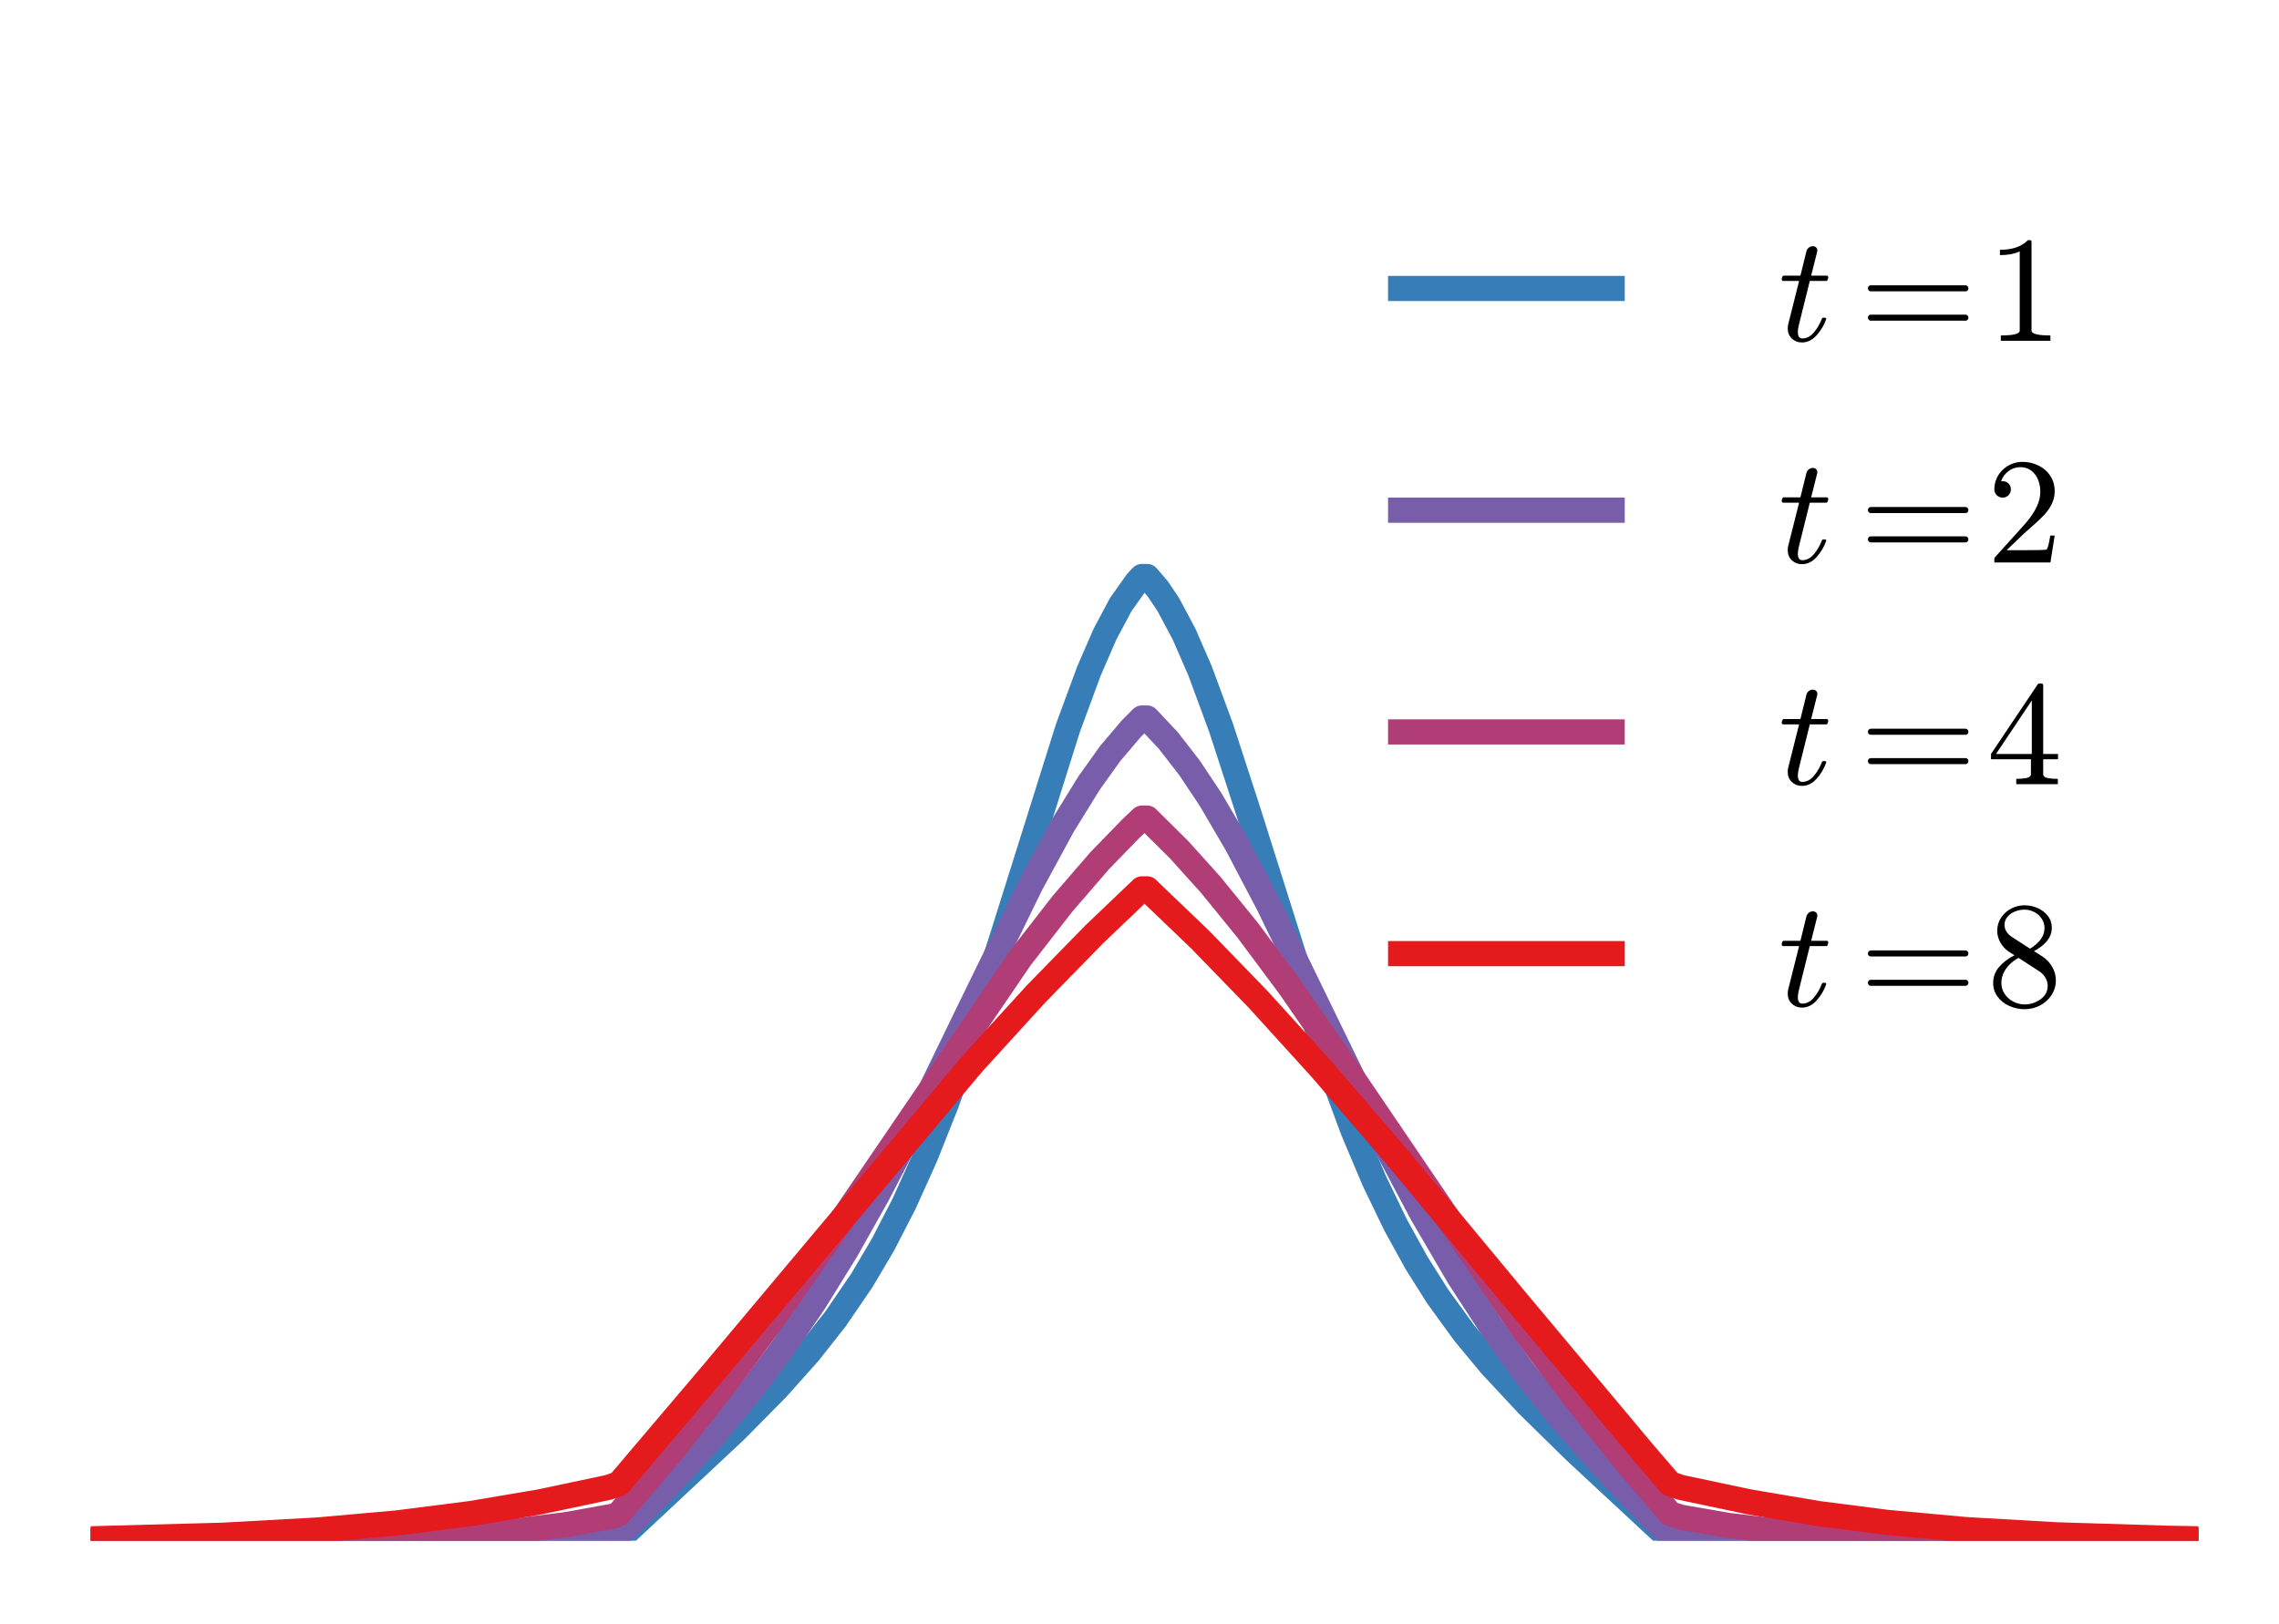 <?xml version="1.0" encoding="utf-8" standalone="no"?>
<!DOCTYPE svg PUBLIC "-//W3C//DTD SVG 1.1//EN"
  "http://www.w3.org/Graphics/SVG/1.1/DTD/svg11.dtd">
<!-- Created with matplotlib (http://matplotlib.org/) -->
<svg height="129pt" version="1.1" viewBox="0 0 181 129" width="181pt" xmlns="http://www.w3.org/2000/svg" xmlns:xlink="http://www.w3.org/1999/xlink">
 <defs>
  <style type="text/css">
*{stroke-linecap:butt;stroke-linejoin:round;}
  </style>
 </defs>
 <g id="figure_1">
  <g id="patch_1">
   <path d="
M0 129.6
L181.8 129.6
L181.8 0
L0 0
z
" style="fill:#ffffff;"/>
  </g>
  <g id="axes_1">
   <g id="line2d_1">
    <path clip-path="url(#p4f1cd30cb5)" d="
M7.2 122.4
L49.155 122.299
L58.385 113.667
L61.741 110.269
L64.259 107.444
L66.356 104.783
L68.454 101.712
L70.132 98.87
L71.811 95.613
L73.489 91.889
L75.167 87.674
L77.265 81.74
L79.782 73.856
L84.817 57.832
L86.495 53.287
L87.753 50.392
L89.012 48.029
L90.271 46.255
L90.69 45.801
L91.11 45.801
L91.949 46.779
L92.788 48.029
L94.047 50.392
L95.305 53.287
L96.984 57.832
L99.081 64.282
L105.374 84.196
L107.472 89.843
L109.15 93.811
L110.829 97.297
L112.507 100.339
L114.185 102.998
L116.283 105.889
L118.38 108.423
L121.317 111.579
L125.093 115.28
L132.645 122.299
L133.484 122.397
L174.6 122.4
L174.6 122.4" style="fill:none;stroke:#377eb8;stroke-linecap:square;stroke-width:2.0;"/>
   </g>
   <g id="line2d_2">
    <path clip-path="url(#p4f1cd30cb5)" d="
M7.2 122.4
L44.54 122.291
L48.735 122.118
L49.155 121.995
L53.35 117.729
L56.707 114.028
L59.644 110.473
L62.161 107.118
L64.678 103.42
L67.195 99.341
L69.713 94.872
L72.65 89.207
L76.845 80.551
L81.88 70.246
L84.397 65.61
L86.495 62.21
L88.173 59.863
L89.851 57.886
L90.69 57.043
L91.11 57.043
L92.788 58.827
L94.466 60.992
L96.144 63.512
L98.242 67.096
L100.759 71.895
L104.535 79.671
L109.989 90.87
L112.926 96.404
L115.863 101.429
L118.38 105.314
L120.898 108.835
L123.835 112.547
L127.191 116.378
L130.967 120.325
L132.645 121.995
L133.484 122.143
L138.938 122.328
L149.427 122.396
L174.6 122.4
L174.6 122.4" style="fill:none;stroke:#785eaa;stroke-linecap:square;stroke-width:2.0;"/>
   </g>
   <g id="line2d_3">
    <path clip-path="url(#p4f1cd30cb5)" d="
M7.2 122.398
L28.177 122.277
L35.729 122.015
L40.764 121.64
L44.959 121.124
L48.735 120.444
L49.155 120.257
L53.35 115.316
L57.546 110.006
L61.741 104.314
L66.356 97.665
L81.041 76.101
L84.397 71.782
L87.334 68.383
L89.851 65.79
L90.69 64.994
L91.11 64.994
L93.627 67.485
L96.144 70.279
L99.081 73.889
L102.438 78.404
L106.633 84.466
L120.898 105.482
L125.093 111.099
L129.289 116.333
L132.645 120.257
L133.484 120.531
L137.26 121.186
L141.456 121.68
L146.49 122.038
L153.203 122.269
L164.111 122.38
L174.6 122.398
L174.6 122.398" style="fill:none;stroke:#b13d76;stroke-linecap:square;stroke-width:2.0;"/>
   </g>
   <g id="line2d_4">
    <path clip-path="url(#p4f1cd30cb5)" d="
M7.2 122.249
L17.689 121.966
L25.241 121.549
L31.534 120.989
L37.407 120.24
L42.862 119.317
L48.316 118.164
L49.155 117.871
L56.707 108.968
L77.265 84.463
L82.299 78.945
L86.914 74.219
L90.69 70.616
L91.11 70.616
L95.305 74.634
L99.92 79.392
L104.955 84.938
L110.829 91.766
L120.478 103.4
L130.547 115.433
L132.645 117.871
L133.484 118.164
L138.938 119.317
L144.392 120.24
L149.847 120.943
L156.14 121.518
L163.272 121.93
L172.083 122.203
L174.6 122.249
L174.6 122.249" style="fill:none;stroke:#e41a1c;stroke-linecap:square;stroke-width:2.0;"/>
   </g>
   <g id="legend_1">
    <g id="line2d_5">
     <path d="
M111.24 22.918
L128.04 22.918" style="fill:none;stroke:#377eb8;stroke-linecap:square;stroke-width:2.0;"/>
    </g>
    <g id="line2d_6"/>
    <g id="text_1">
     <!-- $t=1$ -->
     <defs>
      <path d="
M9.281 0
L9.281 3.516
Q21.781 3.516 21.781 6.688
L21.781 59.188
Q16.609 56.688 8.688 56.688
L8.688 60.203
Q20.953 60.203 27.203 66.609
L28.609 66.609
Q28.953 66.609 29.266 66.328
Q29.594 66.062 29.594 65.719
L29.594 6.688
Q29.594 3.516 42.094 3.516
L42.094 0
z
" id="Cmr10-31"/>
      <path d="
M6.203 8.109
Q6.203 9.578 6.5 10.891
L13.719 39.594
L3.219 39.594
Q2.203 39.594 2.203 40.922
Q2.594 43.109 3.516 43.109
L14.594 43.109
L18.609 59.422
Q19 60.75 20.172 61.672
Q21.344 62.594 22.797 62.594
Q24.078 62.594 24.922 61.828
Q25.781 61.078 25.781 59.812
Q25.781 59.516 25.75 59.344
Q25.734 59.188 25.688 58.984
L21.688 43.109
L31.984 43.109
Q33.016 43.109 33.016 41.797
Q32.953 41.547 32.812 40.953
Q32.672 40.375 32.422 39.984
Q32.172 39.594 31.688 39.594
L20.797 39.594
L13.625 10.688
Q12.891 7.859 12.891 5.812
Q12.891 1.516 15.828 1.516
Q20.219 1.516 23.609 5.641
Q27 9.766 28.812 14.703
Q29.203 15.281 29.594 15.281
L30.812 15.281
Q31.203 15.281 31.438 15.016
Q31.688 14.75 31.688 14.406
Q31.688 14.203 31.594 14.109
Q29.391 8.062 25.188 3.469
Q21 -1.125 15.578 -1.125
Q11.625 -1.125 8.906 1.453
Q6.203 4.047 6.203 8.109" id="Cmmi10-74"/>
      <path d="
M7.516 13.281
Q6.688 13.281 6.141 13.906
Q5.609 14.547 5.609 15.281
Q5.609 16.109 6.141 16.688
Q6.688 17.281 7.516 17.281
L70.312 17.281
Q71.047 17.281 71.578 16.688
Q72.125 16.109 72.125 15.281
Q72.125 14.547 71.578 13.906
Q71.047 13.281 70.312 13.281
z

M7.516 32.719
Q6.688 32.719 6.141 33.297
Q5.609 33.891 5.609 34.719
Q5.609 35.453 6.141 36.078
Q6.688 36.719 7.516 36.719
L70.312 36.719
Q71.047 36.719 71.578 36.078
Q72.125 35.453 72.125 34.719
Q72.125 33.891 71.578 33.297
Q71.047 32.719 70.312 32.719
z
" id="Cmr10-3d"/>
     </defs>
     <g transform="translate(141.24 27.118)scale(0.12 -0.12)">
      <use transform="translate(0.0 0.391)" xlink:href="#Cmmi10-74"/>
      <use transform="translate(53.643 0.391)" xlink:href="#Cmr10-3d"/>
      <use transform="translate(137.951 0.391)" xlink:href="#Cmr10-31"/>
     </g>
    </g>
    <g id="line2d_7">
     <path d="
M111.24 40.532
L128.04 40.532" style="fill:none;stroke:#785eaa;stroke-linecap:square;stroke-width:2.0;"/>
    </g>
    <g id="line2d_8"/>
    <g id="text_2">
     <!-- $t=2$ -->
     <defs>
      <path d="
M4.984 0
L4.984 2.688
Q4.984 2.938 5.172 3.219
L20.703 20.406
Q24.219 24.219 26.406 26.797
Q28.609 29.391 30.75 32.766
Q32.906 36.141 34.156 39.625
Q35.406 43.109 35.406 47.016
Q35.406 51.125 33.891 54.859
Q32.375 58.594 29.375 60.844
Q26.375 63.094 22.125 63.094
Q17.781 63.094 14.312 60.469
Q10.844 57.859 9.422 53.719
Q9.812 53.812 10.5 53.812
Q12.75 53.812 14.328 52.297
Q15.922 50.781 15.922 48.391
Q15.922 46.094 14.328 44.5
Q12.75 42.922 10.5 42.922
Q8.156 42.922 6.562 44.547
Q4.984 46.188 4.984 48.391
Q4.984 52.156 6.391 55.438
Q7.812 58.734 10.469 61.297
Q13.141 63.875 16.484 65.234
Q19.828 66.609 23.578 66.609
Q29.297 66.609 34.219 64.188
Q39.156 61.766 42.031 57.344
Q44.922 52.938 44.922 47.016
Q44.922 42.672 43.016 38.766
Q41.109 34.859 38.125 31.656
Q35.156 28.469 30.516 24.406
Q25.875 20.359 24.422 19
L13.094 8.109
L22.703 8.109
Q29.781 8.109 34.547 8.219
Q39.312 8.344 39.594 8.594
Q40.766 9.859 42 17.828
L44.922 17.828
L42.094 0
z
" id="Cmr10-32"/>
     </defs>
     <g transform="translate(141.24 44.732)scale(0.12 -0.12)">
      <use transform="translate(0.0 0.391)" xlink:href="#Cmmi10-74"/>
      <use transform="translate(53.643 0.391)" xlink:href="#Cmr10-3d"/>
      <use transform="translate(137.951 0.391)" xlink:href="#Cmr10-32"/>
     </g>
    </g>
    <g id="line2d_9">
     <path d="
M111.24 58.146
L128.04 58.146" style="fill:none;stroke:#b13d76;stroke-linecap:square;stroke-width:2.0;"/>
    </g>
    <g id="line2d_10"/>
    <g id="text_3">
     <!-- $t=4$ -->
     <defs>
      <path d="
M2.781 16.5
L2.781 20.016
L33.688 66.109
Q34.031 66.609 34.719 66.609
L36.188 66.609
Q37.312 66.609 37.312 65.484
L37.312 20.016
L47.125 20.016
L47.125 16.5
L37.312 16.5
L37.312 6.688
Q37.312 4.641 40.234 4.078
Q43.172 3.516 47.016 3.516
L47.016 0
L19.484 0
L19.484 3.516
Q23.344 3.516 26.266 4.078
Q29.203 4.641 29.203 6.688
L29.203 16.5
z

M6.109 20.016
L29.781 20.016
L29.781 55.422
z
" id="Cmr10-34"/>
     </defs>
     <g transform="translate(141.24 62.346)scale(0.12 -0.12)">
      <use transform="translate(0.0 0.391)" xlink:href="#Cmmi10-74"/>
      <use transform="translate(53.643 0.391)" xlink:href="#Cmr10-3d"/>
      <use transform="translate(137.951 0.391)" xlink:href="#Cmr10-34"/>
     </g>
    </g>
    <g id="line2d_11">
     <path d="
M111.24 75.759
L128.04 75.759" style="fill:none;stroke:#e41a1c;stroke-linecap:square;stroke-width:2.0;"/>
    </g>
    <g id="line2d_12"/>
    <g id="text_4">
     <!-- $t=8$ -->
     <defs>
      <path d="
M4.203 15.188
Q4.203 21.188 8.156 25.797
Q12.109 30.422 18.312 33.5
L14.594 35.891
Q11.188 38.141 9.031 41.875
Q6.891 45.609 6.891 49.703
Q6.891 54.5 9.406 58.344
Q11.922 62.203 16.094 64.406
Q20.266 66.609 25 66.609
Q29.438 66.609 33.562 64.797
Q37.703 62.984 40.359 59.609
Q43.016 56.25 43.016 51.609
Q43.016 48.25 41.422 45.359
Q39.844 42.484 37.078 40.188
Q34.328 37.891 31.203 36.281
L36.922 32.625
Q40.875 30.031 43.281 25.828
Q45.703 21.625 45.703 17
Q45.703 11.578 42.797 7.125
Q39.891 2.688 35.109 0.234
Q30.328 -2.203 25 -2.203
Q19.828 -2.203 15.016 -0.094
Q10.203 2 7.203 5.984
Q4.203 9.969 4.203 15.188
M9.625 15.188
Q9.625 11.234 11.797 7.953
Q13.969 4.688 17.531 2.828
Q21.094 0.984 25 0.984
Q30.812 0.984 35.547 4.375
Q40.281 7.766 40.281 13.375
Q40.281 15.281 39.516 17.156
Q38.766 19.047 37.422 20.578
Q36.078 22.125 34.422 23.094
L21 31.781
Q17.875 30.125 15.25 27.578
Q12.641 25.047 11.125 21.875
Q9.625 18.703 9.625 15.188
M16.5 45.703
L28.609 37.891
Q32.812 40.328 35.5 43.797
Q38.188 47.266 38.188 51.609
Q38.188 54.984 36.297 57.781
Q34.422 60.594 31.391 62.156
Q28.375 63.719 24.906 63.719
Q21.875 63.719 18.797 62.547
Q15.719 61.375 13.719 59.047
Q11.719 56.734 11.719 53.609
Q11.719 48.922 16.5 45.703" id="Cmr10-38"/>
     </defs>
     <g transform="translate(141.24 79.959)scale(0.12 -0.12)">
      <use transform="translate(0.0 0.391)" xlink:href="#Cmmi10-74"/>
      <use transform="translate(53.643 0.391)" xlink:href="#Cmr10-3d"/>
      <use transform="translate(137.951 0.391)" xlink:href="#Cmr10-38"/>
     </g>
    </g>
   </g>
  </g>
 </g>
 <defs>
  <clipPath id="p4f1cd30cb5">
   <rect height="115.2" width="167.4" x="7.2" y="7.2"/>
  </clipPath>
 </defs>
</svg>
